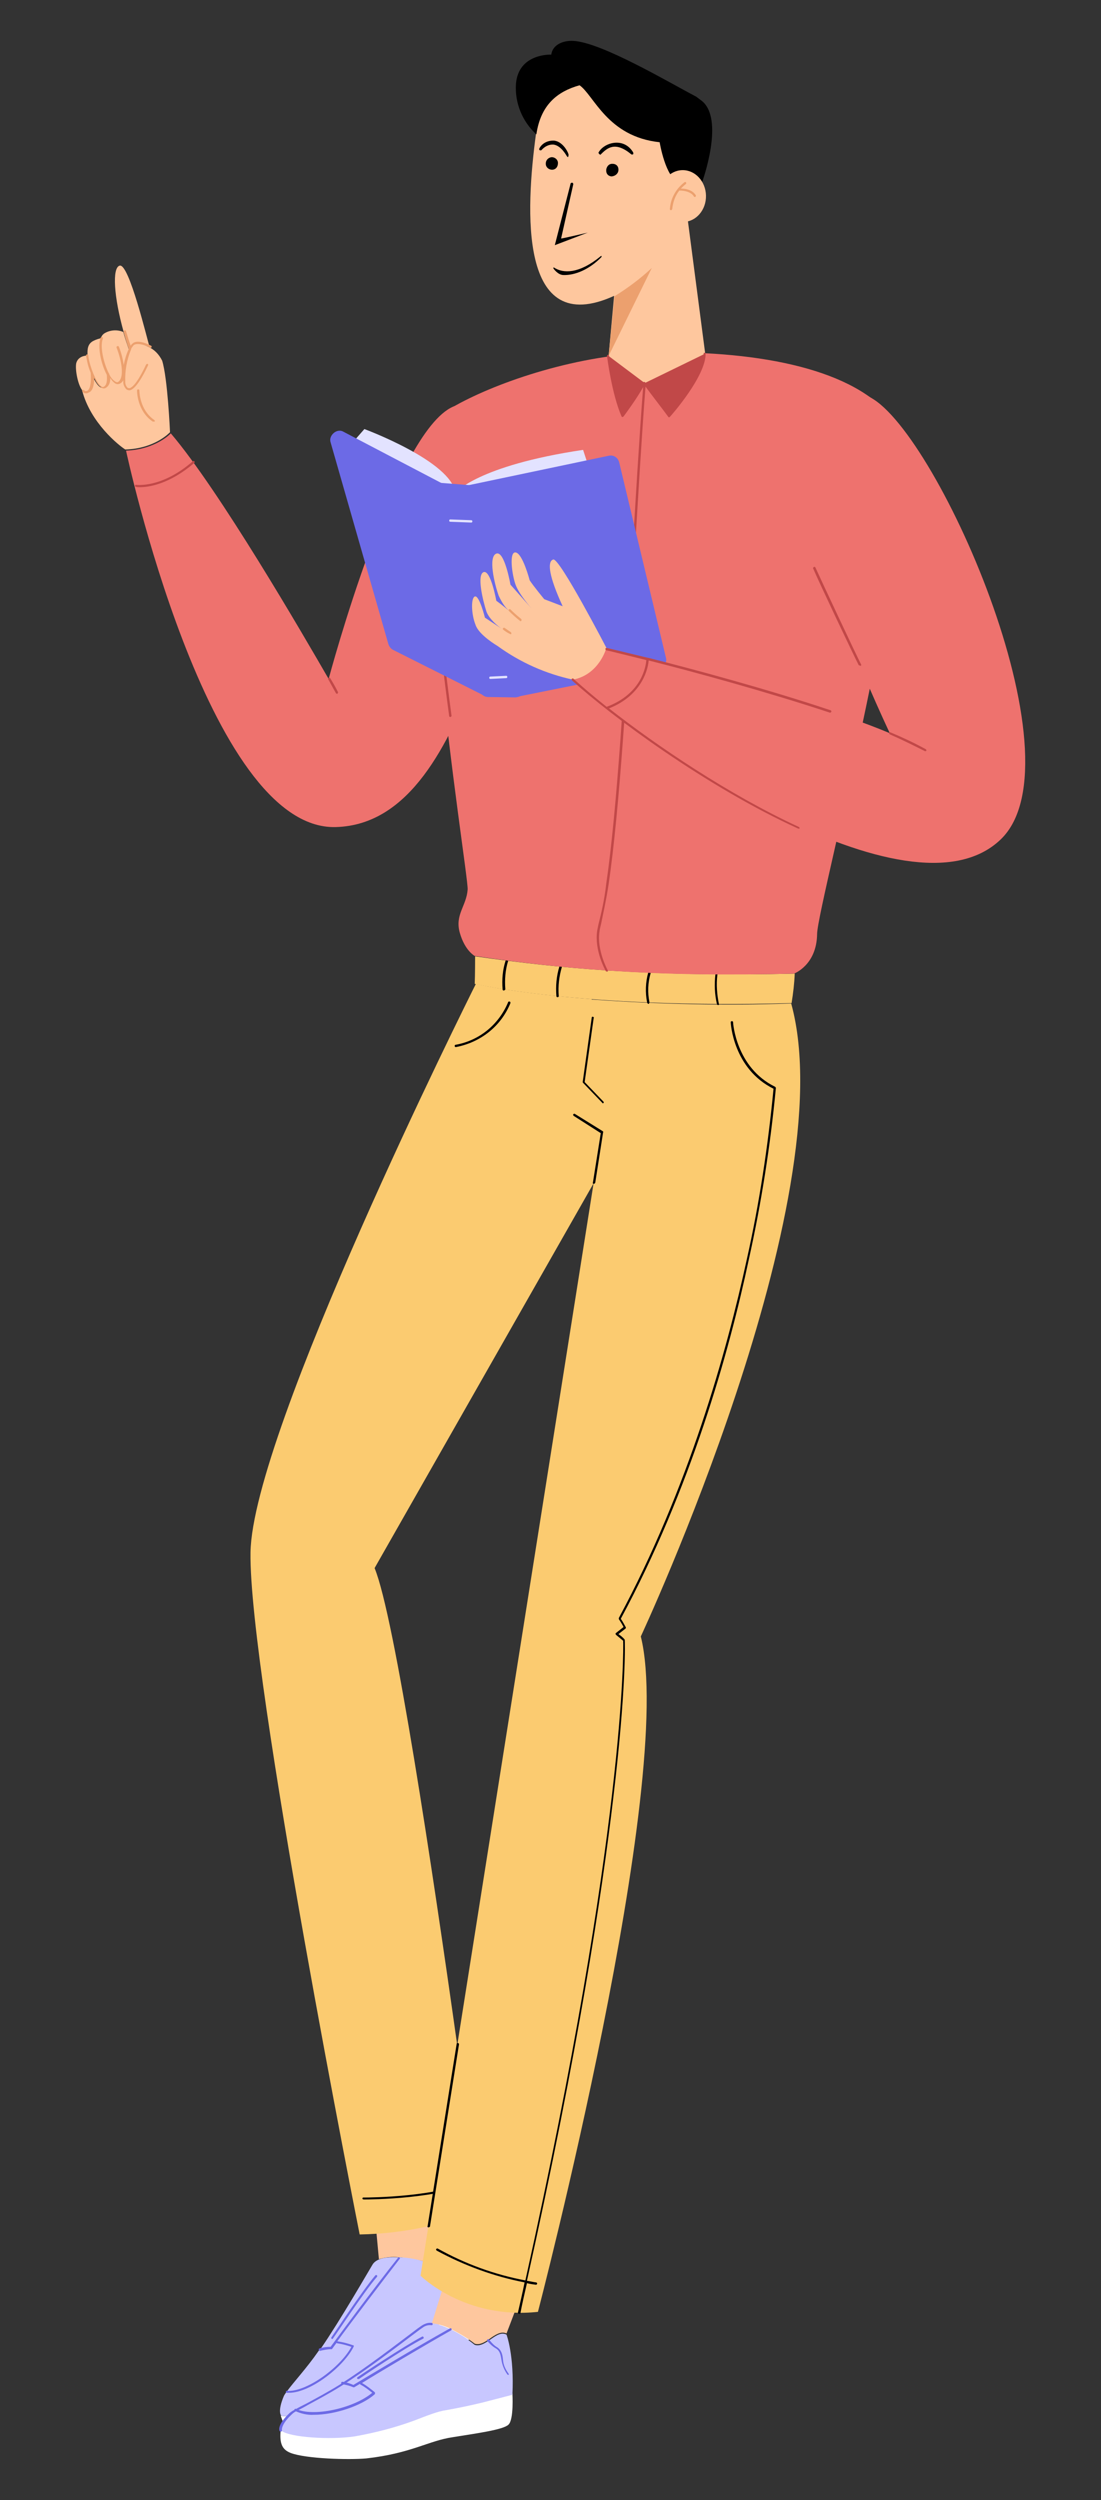 <svg version="1.1" id="Layer_1" xmlns="http://www.w3.org/2000/svg" x="0" y="0" viewBox="0 0 280.4 636.3" style="enable-background:new 0 0 280.4 636.3" xml:space="preserve"><rect x="0" y="0" width="280.4" height="636.3" fill="#333333" stroke="none"/><style>.st0,.st1,.st2{fill-rule:evenodd;clip-rule:evenodd;fill:#fec79e}.st1,.st2{fill:#c8c7ff}.st2{fill:#fff}.st3{fill:#6c6ae6}.st4,.st5{fill-rule:evenodd;clip-rule:evenodd;fill:#fbcb70}.st5{fill:#ee726e}.st6{fill:#eca06e}.st7{fill:#c14848}.st11,.st12,.st13,.st9{fill-rule:evenodd;clip-rule:evenodd}.st11,.st12,.st13{fill:#c14848}.st12,.st13{fill:#e3e3ff}.st13{fill:#6c6ae6}</style><g id="Layer_2_1_"><g id="Layer_1-2"><path class="st0" d="m94.9 557.7 1.6 17.3c1.6-.5 3.4-.7 5.1-.5.6 0 1.1.1 1.5.2 1.8.2 3.6.5 5.3 1 1.3-.1 2.1-1.2 2.9-2.4 1.1-1.5 2-3.3 3.6-3.2l-.5-17.1-19.5 4.7z"/><path class="st1" d="M94.8 576.5c-.8 1.3-8.1 14-13.2 21.4 2.3-.2 6.1-.5 8.1 0 0 0 10.7-14.6 17-22.5-3.3-.9-10.3-1.9-11.9 1.1z"/><path class="st2" d="M108.4 593.8c-1.9 1.2-4 3.3-6.7 5.7-3.8 3.6-7.9 6.7-12.4 9.5-5.2 3.2-15.2 6.7-17.8 5.8 1.1 3.6 2.4 4.5 4.5 4.5 4.2 0 14.5-4 18.3-6.1 10.2-5.6 12.9-10.2 18.2-13.4 5.3-3.2 11.1-6.8 11.9-8.4.8-1.6-2.1-7.7-2.1-7.7s-2.8 2.2-6.4 4.8c-2.2 1.8-5 3.8-7.5 5.3z"/><path class="st1" d="M101.7 574.5c-.8.8-17.2 22.8-17.2 22.8-1.6.2-2.1 0-2.9.4l-.5.7c-2.9 4.2-6.5 8.1-8 10.2-.3.4-.6.8-.8 1.2-1.7 4-.7 5-.7 5 2.6.9 12.6-2.6 17.8-5.8 4.5-2.7 8.6-5.9 12.4-9.5 2.6-2.4 4.7-4.5 6.7-5.7 2.5-1.5 5.2-3.5 7.7-5.2 3.6-2.6 6.4-4.8 6.4-4.8-3.5-9.5-7.3-13.5-7.3-13.5-1.5-.2-2.5 1.5-3.6 3.2-.8 1.2-1.6 2.2-2.9 2.4-2.3-.9-4.7-1.3-7.1-1.4z"/><path class="st3" d="M73.6 609h-.5c-.2 0-.3-.1-.3-.2 0-.2.1-.3.2-.3h.1c4.7.4 13.4-5.7 16.4-11.2-1.2-.4-2.3-.7-3.6-.9-.1 0-.2-.1-.2-.1l-1.1 1.5c0 .1-.1.1-.2.1-1 0-1.9.2-2.8.4-.1.1-.3 0-.4-.2-.1-.2 0-.3.2-.4 1-.3 1.8-.4 2.8-.4 1-1.4 11.2-15.2 17.2-22.7.1-.1.3-.1.4 0 .1.1.1.2 0 .3-4.8 6.2-12.8 16.7-15.9 21 1.4.2 2.6.5 4 1h.1l.1.1v.2c-2.5 5.1-11 11.8-16.5 11.8zm11.1-13.7h-.2c-.1-.1-.2-.3-.1-.4.1-.1 7.8-11.8 11.2-15.8.1-.1.3-.1.4 0 .1.1.1.3 0 .4-3.4 3.9-11.1 15.7-11.3 15.8.1 0 0 0 0 0zm34.8-15.6c-1.3-.7-2.2-1.7-2.8-2.9-.7-1.1-1.3-1.9-2.3-2.1-1-.2-1.9-.6-2.8-1.1-.1-.1-.2-.3-.1-.4.1-.1.3-.2.4-.1.8.5 1.7.9 2.6 1.1 1.3.2 1.9 1.3 2.7 2.4.6 1.1 1.5 2 2.5 2.7.1.1.2.2.1.4-.1-.1-.2 0-.3 0z"/><path class="st4" d="M121.2 250.4c-2.2 4.4-56.9 113.9-57.4 144.7-.5 31.4 27.8 173.6 27.8 173.6 5.9-.1 11.8-.8 17.5-2.1 4.5-1.1 8.9-2.7 13-4.9 0 0-2.3-17.7-5.7-41.5-6.2-44-15.9-108.8-21-121.1l55.7-97.8 14-12.4-1.2-9.7-13.2-24.9c-17.8-1.4-27.6-3.4-29.5-3.9z"/><path d="M92.7 559.8c-.2 0-.4-.1-.4-.2 0-.2.1-.3.2-.3h.2c1.4 0 19.4-.1 28.3-4.7.1-.1.3 0 .4.1.1.1 0 .3-.1.4-9 4.6-27.1 4.7-28.6 4.7z"/><path class="st0" d="m115.1 574.7-5.1 16.6c1.7.2 3.4.7 4.9 1.5.5.3 1 .5 1.5.8 1.6.9 3.1 1.8 4.5 2.9 1.2.4 2.4-.3 3.6-1.1 1.5-1.1 3.1-2.2 4.5-1.5l6.1-16-20-3.2z"/><path class="st1" d="M107.6 592c-1.2.9-12.9 9.9-20.3 14.7 2.2.7 5.8 1.9 7.5 3.1 0 0 15.6-9.4 24.5-14.3-3-2-9.1-5.6-11.7-3.5z"/><path class="st2" d="M113.6 613.2c-2.2.4-4.9 1.5-8.3 2.7-4.8 1.8-10 3.1-15.1 4-6 1-16.5.4-18.7-1.5-.4 3.7.5 5.1 2.5 5.9 3.9 1.5 14.9 1.8 19.3 1.4 11.5-1.3 15.8-4.5 22-5.4 6.2-1 12.9-1.9 14.2-3.2 1.4-1.3 1-7.9 1-7.9s-3.5 1-7.7 2c-3 .8-6.3 1.6-9.2 2z"/><path class="st1" d="M114.8 592.9c-1 .4-24.7 14.5-24.7 14.5-1.6-.5-1.9-.8-2.8-.8l-.7.5c-4.3 2.7-9.1 5-11.3 6.3-.4.2-.8.5-1.2.8-3.1 3-2.5 4.4-2.5 4.4 2.1 1.8 12.7 2.4 18.7 1.5 5.1-.9 10.2-2.2 15.1-4 3.4-1.3 6.1-2.4 8.3-2.7 2.9-.5 6.2-1.2 9.1-1.9 4.3-1.1 7.7-2 7.7-2 .5-10.1-1.5-15.3-1.5-15.3-1.5-.8-3 .5-4.5 1.5-1.2.8-2.4 1.5-3.6 1.1-2-1.6-4-2.9-6.1-3.9z"/><path class="st3" d="M79.9 614.6c-1.6.1-3.3-.3-4.8-1-.1-.1-.2-.2-.1-.4.1-.1.2-.2.4-.1 4.3 2.1 14.6-.1 19.4-4.1-1-.8-1.9-1.5-3-2.1-.1 0-.1-.1-.1-.2l-1.5.9H90c-.9-.4-1.8-.6-2.8-.8-.2 0-.3-.1-.3-.3s.1-.3.3-.3c1 .1 1.9.4 2.8.8 1.5-.9 16.3-9.8 24.6-14.4.1-.1.3 0 .4.1.1.1 0 .3-.1.4-6.9 3.9-18.2 10.6-22.7 13.4 1.2.7 2.2 1.5 3.3 2.4v.4l-.1.1c-3.3 2.9-10.1 5.2-15.5 5.2zm11.3-9.1c-.1 0-.2 0-.2-.1-.1-.1-.1-.3.1-.4.1-.1 11.8-7.9 16.4-10.3.2-.1.3 0 .4.2 0 .1 0 .3-.1.3-4.6 2.3-16.3 10.2-16.4 10.3h-.2zm38.2-1.1c-.1 0-.2 0-.2-.1-.8-1.1-1.3-2.4-1.5-3.7-.2-1.3-.4-2.3-1.4-2.9-.9-.5-1.6-1.2-2.2-1.9-.1-.1-.1-.3.1-.4.1-.1.3-.1.4.1.6.8 1.3 1.5 2 1.9 1.1.7 1.4 1.9 1.5 3.2.1 1.3.6 2.4 1.4 3.5.1.1.1.3 0 .4 0-.1-.1-.1-.1-.1z"/><path class="st3" d="M71.5 618.9c-.1 0-.2-.1-.3-.2-.1-.2-.6-1.6 2.6-4.6.4-.3.8-.6 1.3-.8.8-.5 1.8-1 3-1.6 2.4-1.3 5.4-2.9 8.3-4.7 6.9-4.4 13.5-9.5 20-14.4l1-.7c.8-.5 1.6-.8 2.5-.7.2 0 .3.1.3.3 0 .2-.1.3-.3.3-.8-.1-1.5.1-2.1.5l-1 .7c-6.5 4.9-13.3 10.1-20.1 14.4-2.9 1.8-5.9 3.4-8.3 4.7-1.2.7-2.2 1.2-3 1.6-.4.2-.8.5-1.1.8-2.9 2.7-2.5 4.1-2.5 4.1.1 0 0 .2-.3.3.1-.1.1-.1 0 0 .1 0 .1 0 0 0z"/><path class="st4" d="M121 243.4s0 4.8-.1 7c0 0 26.3 6.4 80.7 4.9.4-2.5.7-5 .8-7.5-16.7.4-32 .2-47.6-.8-11-.7-22-1.9-33.8-3.6z"/><path class="st4" d="m151.2 301-34.7 219.2-7.4 46.4-2 12.6s11.2 11.2 29.9 9.2c0 0 35.3-135.2 26.2-171.9 0 0 52-111.3 38.3-161.1-16.9.6-33.9.2-50.7-1l-4.6 29.6 7.1 4.4-2.1 12.6z"/><path d="M132.2 588.9c-.2 0-.3-.2-.3-.3.6-2.6 1.2-5.2 1.7-7.7-7.8-1.5-15.4-4.3-22.4-8.1-.1-.1-.2-.3-.1-.4.1-.1.3-.2.4-.1 7 3.9 14.4 6.6 22.3 8.1 25.6-115 25-161 24.9-162.8-.2-.2-1.1-.9-1.8-1.5-.1-.1-.2-.3-.1-.4l.1-.1 1.9-1.5c-.2-.4-.7-1.3-1.2-2v-.3c17.7-32.9 27.5-67.8 32.6-91.3 3.2-14.3 5.4-28.8 6.8-43.4-10.3-5.1-10.9-16.7-10.9-16.9 0-.2.1-.3.3-.3.2 0 .3.1.3.3 0 .1.7 11.5 10.7 16.4.1.1.2.2.2.3-1.4 14.7-3.7 29.3-6.9 43.7-5 23.5-14.8 58.4-32.6 91.4.5.7.9 1.5 1.3 2.2 0 .1 0 .2-.1.3l-1.8 1.4c.6.4 1.2.9 1.6 1.4.1.2.4 12.7-2.9 40.2-2.8 23.9-8.9 64.3-22 123 .8.1 1.5.3 2.3.4.2 0 .3.2.3.3 0 .2-.2.3-.3.3-.8-.1-1.5-.2-2.3-.4-.6 2.6-1.2 5.2-1.7 7.8 0-.1-.1 0-.3 0zm-23.1-22c-.2 0-.3-.2-.2-.3l7.4-46.4c0-.2.2-.3.4-.2.1 0 .2.2.2.3l-7.4 46.4c-.1.1-.2.2-.4.2zm42.1-265.6c-.2 0-.3-.2-.2-.3l2-12.6-6.9-4.4c-.1-.1-.2-.3-.1-.4.1-.1.3-.2.4-.1l7.1 4.4c.1.1.2.2.1.3l-2 12.8c-.1.2-.2.3-.4.3zm2.4-20.5c-.1 0-.2 0-.2-.1l-4.9-5.1c-.1-.1-.1-.2-.1-.2l2.3-16.4c0-.2.2-.3.3-.2.2 0 .3.2.2.3l-2.3 16.3 4.8 5c.1.1.1.3-.1.4.2 0 .1 0 0 0zm-37.5-14.3c-.2 0-.3-.1-.3-.3s.1-.3.3-.3c6-1.1 10.9-5.1 13.3-10.8 0-.2.2-.2.4-.2.2.1.2.2.2.4-2.4 5.9-7.6 10-13.9 11.2zm66.8-10.7c-.1 0-.3-.1-.3-.2-.6-2.5-.7-5.1-.4-7.6 0-.2.2-.3.3-.2.2 0 .3.2.2.3-.3 2.5-.1 5 .4 7.5.1 0 0 .2-.2.2zm-17.9-.4c-.1 0-.2-.2-.2-.3-.5-2.5-.4-5.1.3-7.6 0-.2.2-.2.4-.2.2.1.2.2.2.4-.7 2.4-.8 4.9-.3 7.4 0 .2-.1.3-.2.4h-.2zm-23-1.6c-.2 0-.3-.1-.3-.3-.2-2.5 0-5.1.8-7.6.1-.1.3-.2.4-.1.1.1.2.2.2.3-.7 2.4-1 4.8-.8 7.4 0 .2-.1.3-.3.3zm-13.7-1.7c-.2 0-.3-.1-.3-.3-.2-2.5 0-5 .8-7.4 0-.2.2-.2.4-.2.2.1.2.2.2.4-.7 2.3-.9 4.7-.7 7.2-.1.2-.3.3-.4.3z"/><path class="st5" d="M116.2 103.2c-15.2 4.6-32.5 69.6-32.5 69.6-6.7-11.6-27.9-48.1-40.2-62.5 0 0-3.8 4.1-11.4 4.4 0 0 20.7 96.7 53.4 95.8 19.2-.5 28.7-21.7 35.6-38.5 7.3-17.6 10.8-33.4 11.9-44.2 2.2-21.3-1.6-29.3-16.8-24.6z"/><path class="st0" d="M32.8 88.9c-.5-1.5-1-2.9-1.4-4.4-1.6-.7-3.5-.5-4.9.4-.4.3-.6.6-.8 1.1-.8 2.1.3 6.5 1.6 9.1.2 1.5 0 3-1.1 3.5-.9.4-2.1-1.5-3.1-3.9.1 1.8.1 4.6-1.2 4.9-.4.1-.7 0-1-.3 2.1 8.3 9.4 14.1 11 15.1 7.6-.2 11.4-4.4 11.4-4.4s-.6-13.7-2-18.2c-.8-1.6-2-2.9-3.7-3.6-1.8-1-3.8-1.3-4.5-.5 0 .5-.2.8-.3 1.2z"/><path class="st0" d="M30.5 67.6c-2 .5-1.5 8 1 16.9.4 1.5.9 2.9 1.4 4.4.2-.4.4-.8.7-1.1.7-.8 2.7-.4 4.5.5-.6-1.8-5.2-21.2-7.6-20.7zM22.4 91.8c.2 1 .5 1.9.9 2.9 1 2.3 2.1 4.3 3.1 3.9 1.1-.5 1.3-1.9 1.1-3.5-1.4-2.7-2.4-7-1.6-9.1-.7.2-1.4.4-2 .7-1.5.7-1.7 2-1.6 3.7-.1.5 0 .9.1 1.4z"/><path class="st0" d="M19.4 92.5c-.3 1.7.5 5.8 1.7 7 .3.3.6.4 1 .3 1.3-.4 1.3-3.1 1.2-4.9-.4-1-.7-1.9-.9-2.9-.1-.5-.2-1-.2-1.5-.7 0-2.4.3-2.8 2z"/><path class="st6" d="M39.1 107.3h-.2c-4-2.7-4-7.7-4-7.9s.1-.3.3-.3c.2 0 .3.1.3.3 0 .1 0 4.9 3.8 7.5.1.1.2.3.1.4h-.3zm-17.2-7.2c-.3 0-.7-.1-.9-.4-.1-.1-.1-.3 0-.4s.3-.1.4 0c.2.2.4.3.7.2.8-.2 1.2-1.9 1-4.6-.4-1-.7-1.9-.9-2.9-.1-.6-.2-1-.3-1.5 0-.2.1-.3.3-.3.1 0 .2.1.3.2 0 .4.1.9.2 1.4.7 2.9 2.1 6 3.2 6.6.1.1.3.1.4.1 1-.4 1-1.9.9-3.1-1.5-2.8-2.4-7.2-1.6-9.4.1-.2.2-.2.4-.2s.2.2.2.4c-.8 2 .2 6.2 1.5 8.8.1 0 .1.1.1.2.3.7.8 1.4 1.4 1.8.5.4.8.3.9.2 1.4-.9 1.2-4.5-.4-8.7-.1-.2 0-.3.2-.4.2-.1.3 0 .4.2.6 1.5 1 3.1 1.2 4.6.3-1.5.7-2.8 1.3-4.1-.5-1.4-.9-2.8-1.3-4.3 0-.2 0-.3.2-.4.2-.1.3 0 .4.2.4 1.3.7 2.4 1.2 3.7.1-.2.2-.4.4-.5.9-1 3.1-.4 4.8.5.1.1.2.2.1.4-.1.1-.2.2-.4.1-1.8-1-3.6-1.2-4.2-.6-.2.3-.5.6-.6.9v.1c-1.1 2.6-1.6 5.5-1.5 8.3 0 .6.2 1.1.6 1.5.2.1.4.1.5.1 1.5-.4 3.5-4.5 4.2-6 .1-.1.2-.2.4-.2.1.1.2.2.1.4-.3.6-2.6 5.7-4.5 6.3-.3.1-.7 0-1-.2-.5-.5-.8-1.2-.8-1.8v-.5c-.2.3-.4.6-.8.8-.5.3-1.1.2-1.5-.2-.4-.3-.7-.7-1-1.2 0 1.4-.5 2.2-1.3 2.6-.3.1-.6.1-.9-.1-.9-.7-1.5-1.5-1.9-2.6 0 2.2-.5 3.5-1.4 3.8-.4.2-.5.2-.7.2z"/><path class="st7" d="M85.9 176.6c-.1 0-.2-.1-.3-.1 0 0-.8-1.4-2-3.6-.1-.1 0-.3.1-.4.1-.1.3 0 .4.1 1.4 2.3 2 3.6 2 3.6 0 .1-.1.3-.2.4zM35.6 124c-.3 0-.7 0-1-.1-.2 0-.3-.2-.2-.3 0-.2.2-.3.3-.2.1 0 6.5.9 14.4-6 .1-.1.3-.1.4 0 .1.1.1.3 0 .4-6.4 5.5-11.7 6.2-13.9 6.2z"/><path class="st5" d="M154.6 247c15.6 1.1 30.9 1.2 47.6.8 0 0 5.8-2.1 5.9-10.1.1-7.9 29.7-117.1 19.3-131-9.5-12.6-33.5-17.4-60-17-20.2.4-40.5 7.5-51.2 13.4-15.5 8.5 3.2 119.1 2.9 123.3-.3 4.2-3.3 6.4-2 11 1.3 4.6 3.8 5.9 3.8 5.9 11.9 1.8 22.9 3 33.7 3.7z"/><path class="st0" d="m179.6 90-4.4-33.7c7.5-18.4.5-36.8-18.9-35.8-10 .5-18.3 2.6-19.8 13.6-2.6 19.2-4.5 52.3 19.9 41.2L155 90.6c.7 11 22.5 7.2 24.6-.6z"/><path d="m166 68.2-11 22.4 1.5-15.2c3.4-2.1 6.6-4.5 9.5-7.2z" style="fill-rule:evenodd;clip-rule:evenodd;fill:#eca06e"/><path class="st9" d="M177.3 24.6c-6.9-3.6-24.2-13.9-31.4-14.2-2.7-.1-5.2 1.1-5.5 3.5 0 0-8.4-.4-9 7.5-.3 4.8 1.6 9.5 5.2 12.8 1.1-7.5 5.3-10.9 11-12.5 3.7 2.6 7.1 13.1 20.4 14.5 0 0 1.5 9.2 4.9 10.1 1.9.5 4.6 1.6 5.9.1 0 0 6-16.4-.3-20.9"/><ellipse transform="rotate(-1.13 173.898 49.937)" cx="173.9" cy="49.9" rx="5.9" ry="6.6" style="fill:#fec79e"/><path class="st6" d="M170.9 53.5c-.2 0-.3-.1-.3-.3.2-2.7 1.5-5.1 3.7-6.8.1-.1.3-.1.4 0 .1.1.1.3 0 .4l-.1.1c-.4.3-.8.7-1.2 1.1 3 0 3.8 1.7 3.8 1.7.1.1 0 .3-.1.4-.1.1-.3 0-.4-.1 0-.1-.8-1.5-3.7-1.5-1.1 1.4-1.6 3-1.8 4.7-.1.2-.2.3-.3.3z"/><path d="m141.3 62.4 4-15.6c0-.2.2-.3.4-.3s.3.2.3.4l-3.1 13.8c0 .1 6.8-1.5 6.8-1.5M143.5 70c-1.4 0-2.5-1.6-2.5-1.6l-.1-.2s.1-.2.2-.1c2.3 1.5 6.3 1.7 11.9-2.9.1-.1.2-.1.2 0v.2c-3.1 3.2-6.8 4.7-9.7 4.6z"/><path class="st9" d="M157.5 43.4c.1-.9-.4-1.6-1.3-1.7h-.1c-.9-.1-1.5.5-1.7 1.4v.1c-.1.9.4 1.6 1.3 1.7h.1c.9-.1 1.6-.7 1.7-1.5z"/><path d="m152.9 39.4-.3-.2-.2-.3c1.2-2.5 6.3-4.2 8.8-.2.1.1.1.3.1.5-.1.1-.3.2-.5.1-4.2-3.5-6.2-1.6-7.9.1z"/><path class="st9" d="M142.1 41.5c0-.9-.8-1.5-1.6-1.5-.9.1-1.5.8-1.5 1.6v.1c0 .9.8 1.5 1.6 1.5.9 0 1.5-.7 1.5-1.7 0 .1 0 .1 0 0z"/><path d="M144.7 40c-.1 0-.2-.1-.3-.2-.1-.1-1.4-2.7-3.4-3-1.2-.1-2.3.5-3.1 1.4-.1.1-.3.1-.5 0-.1-.1-.1-.3 0-.5.8-1.4 2.3-2 3.8-1.9 2.3.3 3.7 3.3 3.6 3.7-.1.4 0 .3-.1.4-.1 0 0 .1 0 .1z"/><path class="st11" d="m179.6 90-15.4 7.5.1.2c.8 1.1 5.2 6.8 6.3 8.3 0-.1 9.1-10.3 9-16zM158.7 105.9c2-2.7 3.9-5.5 5.5-8.4l-9.2-6.9s1.2 9.5 3.7 15.3z"/><path class="st7" d="M154.6 247.3c-.1 0-.2-.1-.3-.1-.1-.2-3-5.3-2.2-10.4.1-.4.2-1.1.4-1.9.5-2 1.4-5.5 1.9-10 2.8-19.1 4.6-50.9 6.5-81.6 1-16.4 1.9-32 2.9-44.8-1.5 2.8-4.9 7.4-5 7.5-.1.1-.3.2-.4.1l-.1-.1c-2.5-5.7-3.7-15.3-3.7-15.4 0-.2.1-.3.2-.3.2 0 .3.1.3.3 0 .1 1.2 9 3.5 14.7 1.8-2.5 3.6-5.2 5.2-7.9 0-.1.1-.2.2-.2s.2 0 .3.1c0 .1 4.7 6.1 6.2 8.1 1.5-1.6 8.8-10.4 8.7-15.4 0-.2.2-.3.3-.2.1 0 .2.1.2.2.1 5.7-8.7 15.7-9.1 16.1-.1.1-.1.1-.2.1s-.2 0-.2-.1c-1-1.4-4.5-5.9-5.8-7.7-1 12.8-1.9 28.4-2.9 45-1.8 30.8-3.7 62.6-6.5 81.7-.7 4.5-1.5 7.9-1.9 10-.2.9-.4 1.5-.4 1.9-.8 4.8 2.1 10 2.1 10 .1.1 0 .3-.2.3.2 0 .1 0 0 0zm-39.9-64.8c-.1 0-.3-.1-.3-.2-2.9-21.5-4.4-38.2-4.5-51.1 0-.2.1-.3.3-.3.2 0 .3.1.3.3.1 12.8 1.6 29.5 4.5 51 0 .1-.1.2-.3.3 0-.1 0-.1 0 0z"/><path class="st12" d="m89.3 113.2 22.8 12 3.9.3c-1-8.1-23.2-16.3-23.2-16.3l-3.5 4zM119.7 125.7l30.4-6.3-1.6-4.9c-26.9 4-32.5 10.9-32.5 10.9l3.7.3z"/><path class="st13" d="M119.3 123.5 155 116c1.3-.3 2.4.5 2.7 1.7l11.9 49.7c.2.6 0 1.3-.3 1.7s-.9.9-1.5 1l-35.9 7.2c-1.3.2-2.4-.5-2.7-1.7l-11.7-49.3c-.2-1.3.6-2.5 1.8-2.8-.1 0-.1 0 0 0zm-20.4 40.4c.2.6.6 1.2 1.2 1.5l23.3 11.7c1.2.6 2.5.1 3.1-1 .3-.5.3-1.1.2-1.5l-12.4-49.8c-.2-.6-.6-1.2-1.2-1.5l-25.6-13.4c-.8-.5-1.8-.3-2.5.3s-1.1 1.5-.8 2.4l14.7 51.3z"/><path class="st13" d="M109.9 126c-.4-1.2.2-2.5 1.4-3 .3-.1.6-.2 1-.1l7.6.6c1 .1 1.8.8 2 1.7l11.7 49.4c.3 1.3-.5 2.5-1.7 2.8-.2 0-.4.1-.6.1l-7-.1c-1.1 0-1.9-.8-2.2-1.7L109.9 126z"/><path d="M124.9 172.8c-.2 0-.3-.1-.3-.3s.1-.3.3-.3l4-.2c.2 0 .3.1.3.3 0 .2-.1.3-.3.3l-4 .2zM120 133l-5.3-.2c-.2 0-.3-.1-.3-.3s.1-.3.3-.3l5.3.2c.2 0 .3.1.3.3 0 .2-.1.3-.3.3z" style="fill:#e3e3ff"/><path class="st0" d="M129.9 155.4c.8.7 1.5 1.4 2 1.8-.6-.4-1.3-1.1-2-1.8zm-3.2 9c5.8 4.2 12.3 7.1 19.3 8.6 6.7-1.3 8.6-7.8 8.6-7.8s-12.1-23.3-13.7-22.8-1.1 4.3 2.4 11.9l-4.7-1.8s-2.8-3.4-3.7-4.8c0 0-1.8-6.9-3.6-7.1-1.7-.2-.9 5.7 0 8.2.9 2.5 4.1 6.1 4.1 6.1l-5.4-6.1s-1.5-8.7-3.6-7.9-.5 7.6.6 10.7c.7 1.5 1.5 2.9 2.8 4-1.6-1.4-3.4-2.7-3.4-2.7s-1.4-7.8-3.2-7.3c-1.8.6-.3 7 .7 10.1.7 1.8 2.7 3.6 4.3 4.6l-4.7-3.1s-1.4-5.6-2.5-5.4-1 4.5.1 7.2c.8 2.6 5.6 5.4 5.6 5.4z"/><path class="st6" d="M130 161.4c-.7-.3-1.3-.7-1.8-1.1-.1-.1-.2-.3-.1-.4.1-.1.3-.2.4-.1 1 .7 1.6 1.1 1.6 1.1.1.1.2.3.1.4 0 .1-.1.2-.2.1zm2.6-3.3c-.1 0-.1 0-.2-.1-1-.8-1.9-1.6-2.8-2.5-.1-.1-.1-.3 0-.4.1-.1.3-.1.4 0 .9.9 1.7 1.6 2.7 2.4.1.1.2.3.1.4 0 .1-.1.2-.2.2z"/><path class="st5" d="M145.9 173c17.8 16.2 85.5 63 108.9 40.7 21.4-20.3-17.2-106.1-33.9-112.9-7.5-3-34.6-.9 5.7 85.8-24.9-10.4-72.2-21.6-72.2-21.6s-1.8 6.7-8.5 8z"/><path class="st7" d="M203.3 210.9c-23.5-10.7-47.8-28.8-57.6-37.7-.1-.1-.2-.3-.1-.4.1-.1.3-.2.4-.1l.1.1c2.1 1.9 5 4.4 8.4 7.1 9.1-3.4 10-10.5 10.1-11.9-6.1-1.5-10.1-2.5-10.2-2.5-.2 0-.2-.2-.2-.4s.2-.2.3-.2c.1 0 4.1 1 10.4 2.5h.1c11.5 2.9 30.5 8 46.6 13.4.1.1.2.3.1.4-.1.1-.2.2-.3.2-16-5.3-34.7-10.4-46.2-13.3-.1 1.6-1.3 8.7-10.1 12.2 12 9.4 30.4 21.9 48.4 30.2.1.1.2.3.1.4h-.3zm32.3-19.7c-3-1.5-6-3-9-4.3-.1-.1-.2-.2-.2-.4.1-.1.2-.2.4-.1 3.1 1.3 6.1 2.7 9 4.3.1.1.2.3.1.4-.2.1-.2.1-.3.1zM219 169.4c-.1 0-.2-.1-.3-.1-1.2-2.3-10.4-21.7-11.6-24.6-.1-.1 0-.3.2-.4.2-.1.3 0 .4.2 1.3 2.9 10.4 22.3 11.6 24.6.1.1 0 .3-.1.4-.1-.1-.1-.1-.2-.1z"/></g></g></svg>
